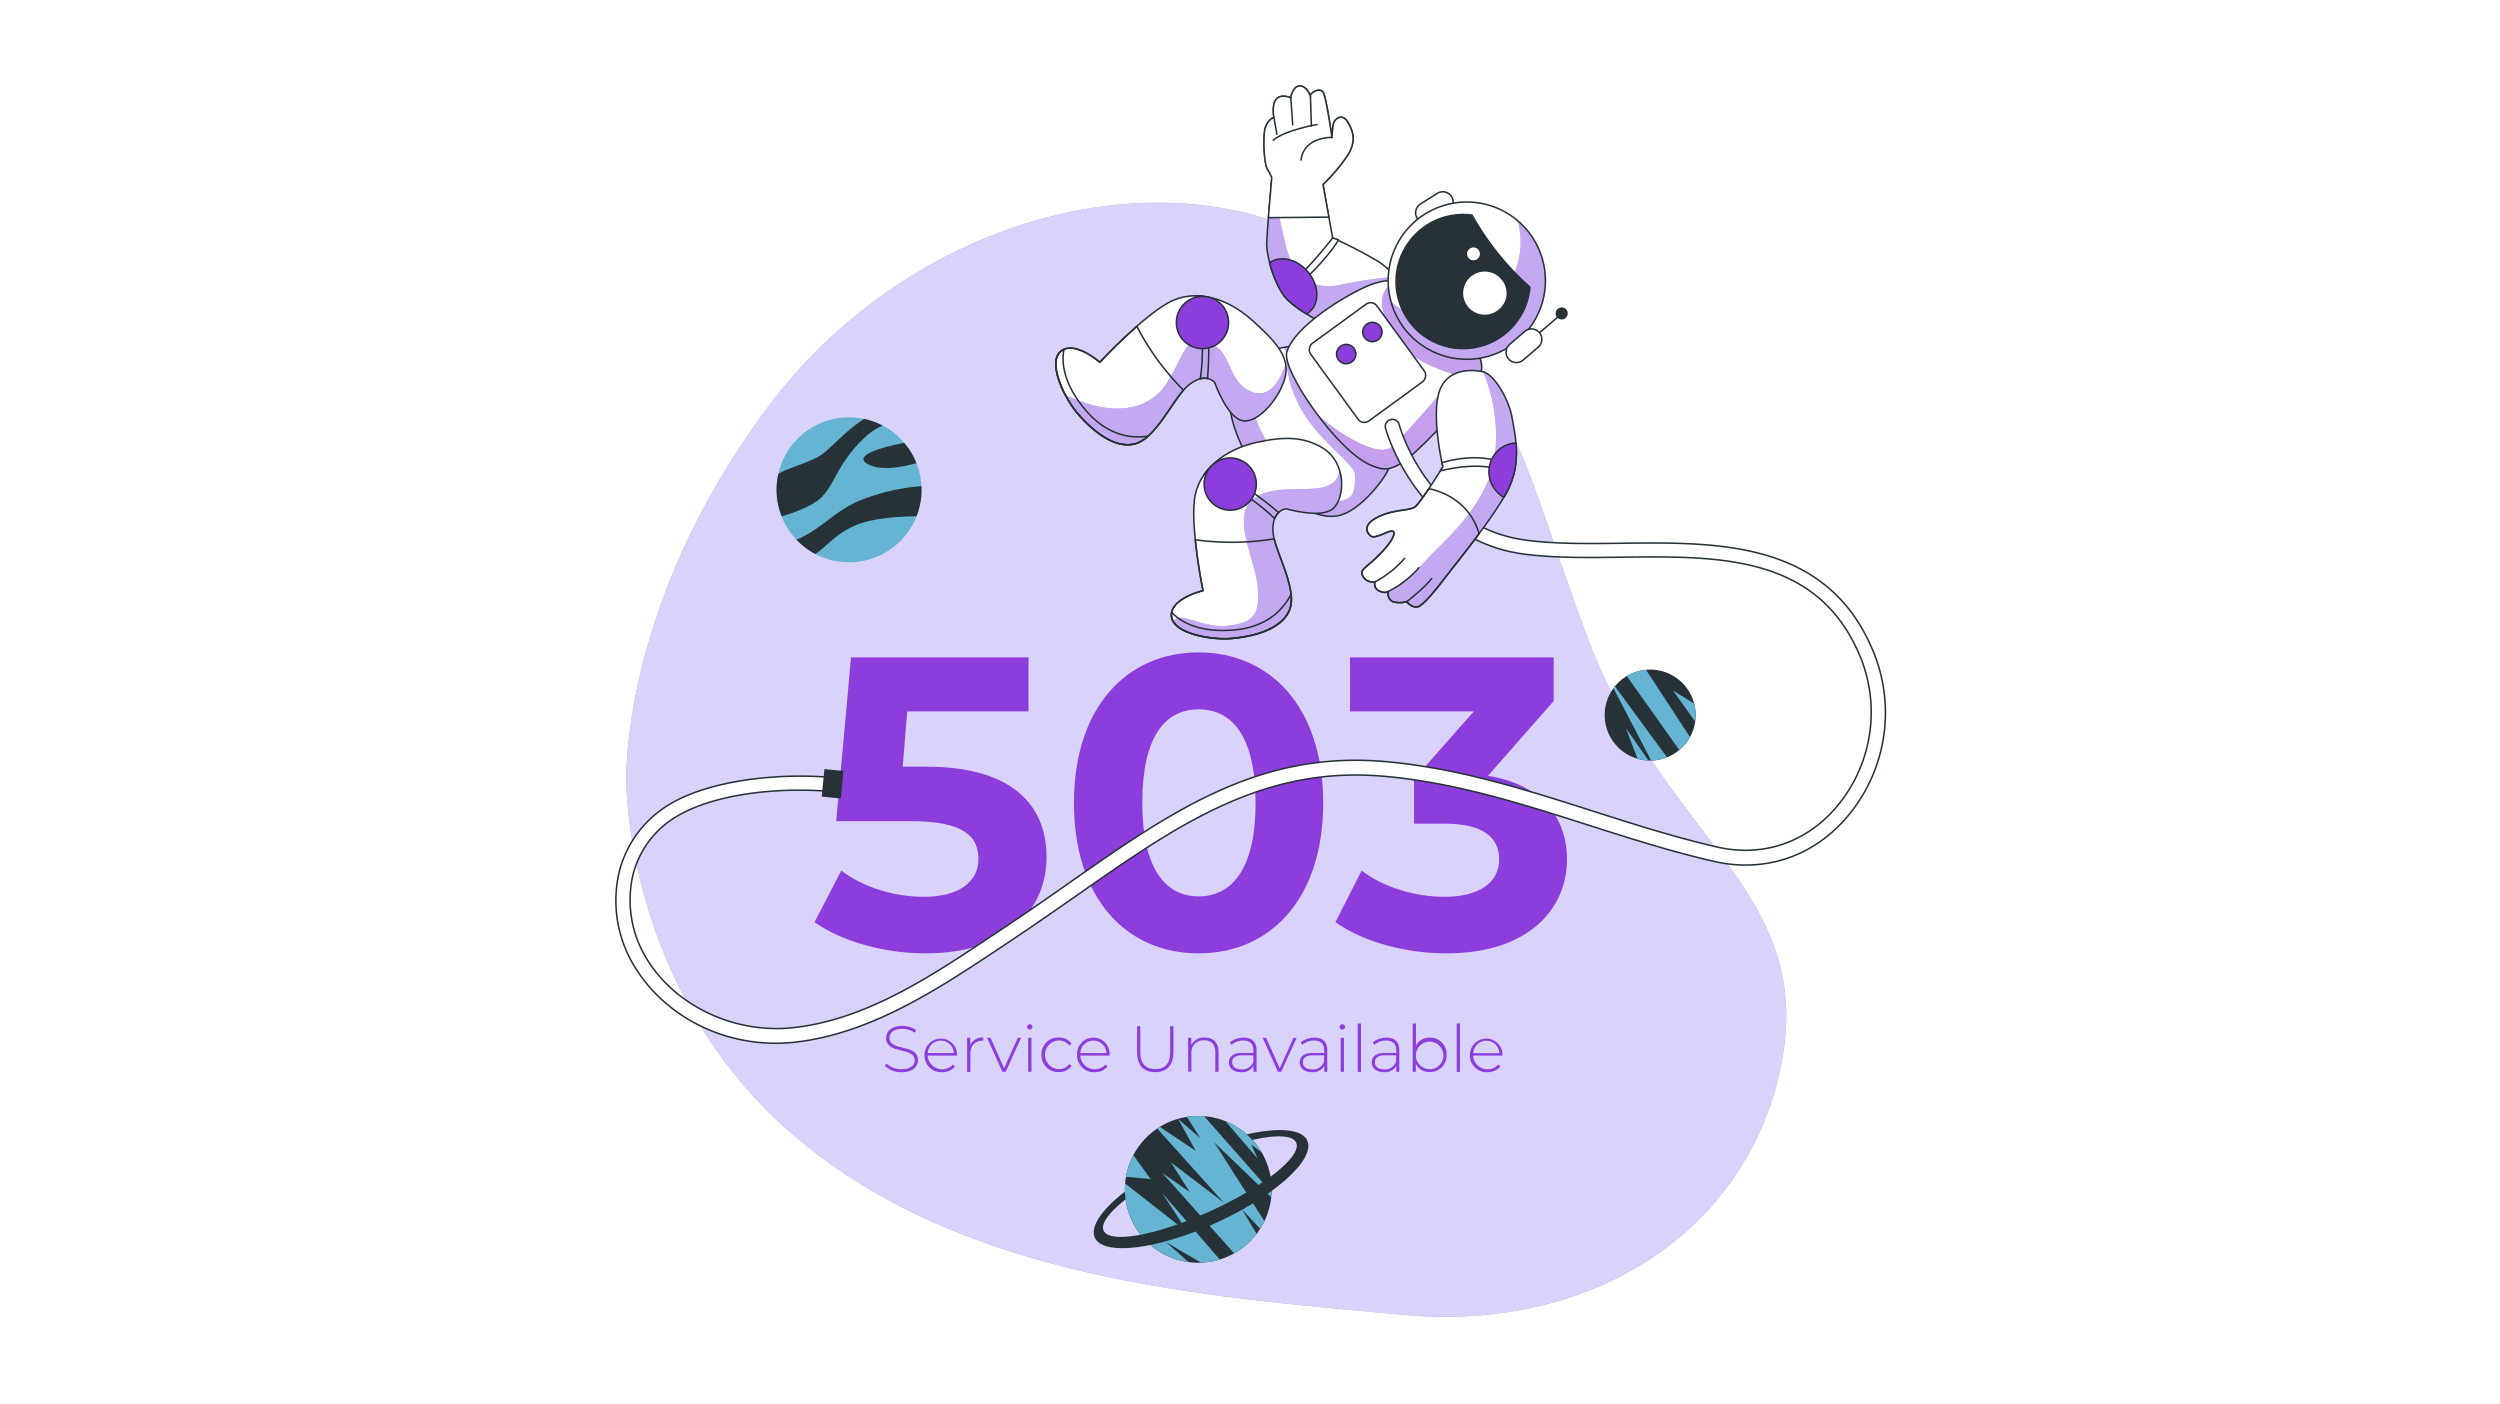 <svg xmlns="http://www.w3.org/2000/svg" xmlns:xlink="http://www.w3.org/1999/xlink" width="1920" height="1078" viewBox="0 0 1920 1078">
  <defs>
    <style>
      .cls-1 {
        fill: #64b4d2;
      }

      .cls-12, .cls-2, .cls-5, .cls-9 {
        fill: #fff;
      }

      .cls-13, .cls-17, .cls-2, .cls-22 {
        stroke: #263238;
        stroke-linecap: round;
        stroke-linejoin: round;
        stroke-width: 1.191px;
      }

      .cls-3 {
        clip-path: url(#clip-_503);
      }

      .cls-4 {
        fill: #8167f2;
      }

      .cls-5 {
        opacity: 0.7;
      }

      .cls-22, .cls-6 {
        fill: #263238;
      }

      .cls-7 {
        clip-path: url(#clip-path);
      }

      .cls-17, .cls-8 {
        fill: #8d3ddc;
      }

      .cls-10 {
        clip-path: url(#clip-path-2);
      }

      .cls-11 {
        fill: #8a51e4;
      }

      .cls-12, .cls-16 {
        opacity: 0.5;
      }

      .cls-13 {
        fill: none;
      }

      .cls-14 {
        clip-path: url(#clip-path-3);
      }

      .cls-15 {
        clip-path: url(#clip-path-4);
      }

      .cls-18 {
        clip-path: url(#clip-path-5);
      }

      .cls-19 {
        clip-path: url(#clip-path-6);
      }

      .cls-20 {
        clip-path: url(#clip-path-7);
      }

      .cls-21 {
        clip-path: url(#clip-path-8);
      }
    </style>
    <clipPath id="clip-path">
      <path id="Path_2417" data-name="Path 2417" class="cls-1" d="M306.53,492.742a56.354,56.354,0,1,1,29.438-31.578,56.377,56.377,0,0,1-29.438,31.578Z" transform="translate(-226.751 -385.053)"/>
    </clipPath>
    <clipPath id="clip-path-2">
      <path id="Path_2445" data-name="Path 2445" class="cls-2" d="M384.2,195.642a90.672,90.672,0,0,0-22.446-22.378A331.251,331.251,0,0,0,326.3,154.9l-7.361-41.018A140.211,140.211,0,0,0,337.8,91.547c6.654-10.733,4.558-17.934.3-25.363s-10.163-2.621-11.052.775a75.943,75.943,0,0,0-1.185,10.824S321.9,50.438,319.6,44.216s-11.075-.228-10.3,1.846c0,0-2.643-7.771-8.09-7.862s-7,9.115-7,9.115-7-3.236-10.915.82-2.051,14.22-2.051,14.22S275,64.634,274.043,73.5s-.182,24.383,2.279,28.644a45.756,45.756,0,0,1,3.3,6.335c-3.1,37.008-2.985,34.569-3.9,49.336-.638,10.391,6.175,34.547,15.952,44.6s44.756,27.8,44.756,27.8S372.966,220.8,384.2,195.642Z" transform="translate(-273.646 -38.2)"/>
    </clipPath>
    <clipPath id="clip-path-3">
      <path id="Path_2456" data-name="Path 2456" class="cls-2" d="M307.839,126.574s-10.186,1.071-13.4,3.828-27.665,23.677-31.63,36.073,11.1,49.5,27.551,63.806,37.008,29.465,54.463,26.343,37.509-30.012,39.583-37.327-66.222-91.152-66.222-91.152S313.331,123.27,307.839,126.574Z" transform="translate(-262.169 -125.426)"/>
    </clipPath>
    <clipPath id="clip-path-4">
      <path id="Path_2463" data-name="Path 2463" class="cls-2" d="M370.544,104.665s-10.8-3.646-26.89,3.19S287.322,138.323,281.42,158.9c-3.9,13.513,38.74,76.613,65.379,87,7.155,2.78,13.673,5.811,28.325-6.13s45.371-45.1,53.415-59.7-4.558-25.5-8.773-31.9S381.847,99.834,370.544,104.665Z" transform="translate(-281.171 -103.694)"/>
    </clipPath>
    <clipPath id="clip-path-5">
      <circle id="Ellipse_162" data-name="Ellipse 162" class="cls-2" cx="60.388" cy="60.388" r="60.388" transform="translate(0 33.695) rotate(-16.2)"/>
    </clipPath>
    <clipPath id="clip-path-6">
      <path id="Path_2475" data-name="Path 2475" class="cls-2" d="M400.307,135.122s-23.449-6.335-32.678,11.28,1.185,61.527,1.185,61.527-17.137,27.847-21.489,30.878-16.612,1.709-28.69,7.862-8.09,12.465-4.877,14.584,13.058-4.216,15.952-3.988,2.575,5.446-8.819,17.273-16.612,12.123-13.354,17.592a8.409,8.409,0,0,0,9.115,4.079,5.857,5.857,0,0,0,3.19,7c4.694,2.279,6.7.524,6.7.524s-.456,5.948,3.9,7.771a18.526,18.526,0,0,0,10.46,0s4.125,4.831,8.295,4.033,13.673-12.419,21.193-22.309,36.461-45.052,47.855-66.609,5.993-43.3,3.669-56.583S409.057,138.039,400.307,135.122Z" transform="translate(-306.58 -134.013)"/>
    </clipPath>
    <clipPath id="clip-path-7">
      <path id="Path_2486" data-name="Path 2486" class="cls-2" d="M325.559,175.485s9.48,27.346,21.671,29.374,29.146-18.663,32.587-34.182-8.659-28.006-26.161-43.593-42.591-24.657-63.806-12.83-52.572,45.576-52.572,45.576-19.62-17.25-30.035-8.34,3.168,36.165,12.761,47.4S247.1,226.6,263.9,222.679s30.1-35.435,41.018-44.71S323.144,172.682,325.559,175.485Z" transform="translate(-203.494 -108.848)"/>
    </clipPath>
    <clipPath id="clip-path-8">
      <path id="Path_2495" data-name="Path 2495" class="cls-2" d="M330.616,210.92s27.733,8.158,36.461-.547S377.1,175.211,358.235,164c-13.673-8.067-27.824-9.115-50.68-4.011s-44.8,20.35-47.467,44.414,6.609,69.321,6.609,69.321-25.409,5.948-24.224,19.62,31.288,18.435,45.986,17.137,38.147-5.993,44.687-21.922-11.394-45.075-12.625-59.249S326.948,211.239,330.616,210.92Z" transform="translate(-242.432 -156.872)"/>
    </clipPath>
    <clipPath id="clip-_503">
      <rect width="1920" height="1078"/>
    </clipPath>
  </defs>
  <g id="_503" data-name="503" class="cls-3">
    <rect class="cls-9" width="1920" height="1078"/>
    <g id="_503_Error_Service_Unavailable-bro" data-name="503 Error Service Unavailable-bro" transform="translate(417.643 27.8)">
      <g id="background-simple--inject-2" transform="translate(63.349 127.88)">
        <path id="Path_2405" data-name="Path 2405" class="cls-4" d="M58.9,521.95S57.805,683.4,188.061,794.322,504.328,917.6,654.743,931.6s269.588-68.572,292.072-197.46S855.6,564.434,798.749,415.706s-49.325-196.981-178.1-290.8S282.652,81.444,168.2,233.8,58.9,521.95,58.9,521.95Z" transform="translate(-58.865 -77.554)"/>
        <path id="Path_2406" data-name="Path 2406" class="cls-5" d="M58.9,521.95S57.805,683.4,188.061,794.322,504.328,917.6,654.743,931.6s269.588-68.572,292.072-197.46S855.6,564.434,798.749,415.706s-49.325-196.981-178.1-290.8S282.652,81.444,168.2,233.8,58.9,521.95,58.9,521.95Z" transform="translate(-58.865 -77.554)"/>
      </g>
      <g id="planet-3--inject-2" transform="translate(814.713 486.382)">
        <path id="Path_2407" data-name="Path 2407" class="cls-6" d="M407.314,300.8a34.934,34.934,0,1,1,26.665,2.188,34.957,34.957,0,0,1-26.665-2.187Z" transform="translate(-388.311 -234.739)"/>
        <path id="Path_2408" data-name="Path 2408" class="cls-1" d="M411.38,241.85l16.954,23.791a34.57,34.57,0,0,0-.775-13.855Z" transform="translate(-358.81 -225.646)"/>
        <path id="Path_2409" data-name="Path 2409" class="cls-1" d="M395.78,239.651l40.289,56.833A34.57,34.57,0,0,0,444.3,286.5L410.5,234.82a34.911,34.911,0,0,0-14.721,4.831Z" transform="translate(-378.76 -234.636)"/>
        <path id="Path_2410" data-name="Path 2410" class="cls-1" d="M412.911,279.467,395.41,254.4l9.115,23.745a35.505,35.505,0,0,0,8.386,1.322Z" transform="translate(-379.233 -209.597)"/>
        <path id="Path_2411" data-name="Path 2411" class="cls-1" d="M432.412,294.922,392.4,240.39c-.387.479-.752,1-1.117,1.5l28.986,55.534A35.254,35.254,0,0,0,432.412,294.922Z" transform="translate(-384.514 -227.513)"/>
      </g>
      <g id="planet-2--inject-2" transform="translate(422.354 829.212)">
        <path id="Path_2412" data-name="Path 2412" class="cls-6" d="M306.53,492.742a56.354,56.354,0,1,1,29.438-31.578,56.377,56.377,0,0,1-29.438,31.578Z" transform="translate(-202.896 -385.053)"/>
        <g id="Group_8014" data-name="Group 8014" class="cls-7" transform="translate(23.855)">
          <path id="Path_2413" data-name="Path 2413" class="cls-1" d="M319.983,465.824l-38.466-60.388L325.2,447.412c.114-1.162.205-2.279.251-3.509L273.7,385.246a55.151,55.151,0,0,0-13.263.5l10.391,16.521-17.182-15.04h0l13.673,24.748-27.642-18.549c-.684.433-1.367.866-2.028,1.322l51.3,56.97-40.7-30.969,14.47,22.788-21.079-14.584,55.192,61.664a56.013,56.013,0,0,0,17.25-14.972l-11.234-18.755,13.946,14.858a54.128,54.128,0,0,0,3.19-5.925Z" transform="translate(-212.812 -385.049)"/>
          <path id="Path_2414" data-name="Path 2414" class="cls-1" d="M299.736,466.264,255.641,415.4l19.6,30.262-48.31-37.874a56.355,56.355,0,0,0,48.812,60.5l-17.41-15.473,27.027,15.952a57.518,57.518,0,0,0,14.379-2.507Z" transform="translate(-226.77 -355.978)"/>
          <path id="Path_2415" data-name="Path 2415" class="cls-1" d="M260.69,386.87l24.725,28.713L280.4,404.622l8,6.153a56.127,56.127,0,0,0-27.71-23.9Z" transform="translate(-183.349 -382.73)"/>
          <path id="Path_2416" data-name="Path 2416" class="cls-1" d="M246.151,416.718,232.8,398.26a57.449,57.449,0,0,0-5.7,16.658Z" transform="translate(-226.304 -368.165)"/>
        </g>
        <path id="Path_2418" data-name="Path 2418" class="cls-6" d="M380.237,397.866c-4.1-8.978-22.287-10.232-46.442-4.74a51.71,51.71,0,0,1,4.352,4.307c18.048-4.147,30.923-3.783,33.589,2.005,4.694,10.277-24.588,33.749-65.424,52.412s-77.707,25.5-82.424,15.222c-2.415-5.287,4.216-14.083,16.772-23.927a53.973,53.973,0,0,1-.524-6.039c-17.524,13.673-26.844,26.981-22.993,35.367,6.495,14.22,48.288,9.115,93.431-11.554S386.731,412.086,380.237,397.866Z" transform="translate(-216.282 -378.937)"/>
      </g>
      <g id="planet-1--inject-2" transform="translate(178.76 292.698)">
        <circle id="Ellipse_160" data-name="Ellipse 160" class="cls-1" cx="55.671" cy="55.671" r="55.671" transform="translate(0)"/>
        <path id="Path_2419" data-name="Path 2419" class="cls-6" d="M178.307,163.6a43.024,43.024,0,0,1,12.738-8.09,54.53,54.53,0,0,0-14.356-5.173,129.064,129.064,0,0,0-14.675,11.394c-19.917,18.094-14.493,16.293-43.434,27.14a45.285,45.285,0,0,0-7.68,3.692,54.828,54.828,0,0,0-1.39,12.146,55.556,55.556,0,0,0,3.942,20.509c10.346-3.145,24.11-8.249,30.468-14.607C154.767,199.813,156.59,183.519,178.307,163.6Z" transform="translate(-109.51 -149.109)"/>
        <path id="Path_2420" data-name="Path 2420" class="cls-6" d="M116.19,214.018a56.081,56.081,0,0,0,14.562,11.1c10.369-7.247,15.2-14.949,29.966-21.649,12.966-5.9,34.364-7.2,47.718-7.361a55.421,55.421,0,0,0,3.851-20.259A19.876,19.876,0,0,0,212.15,173a160.336,160.336,0,0,0-46.009,10.551C145.085,191.914,134.876,206.84,116.19,214.018Z" transform="translate(-100.968 -120.132)"/>
        <path id="Path_2421" data-name="Path 2421" class="cls-6" d="M142.67,174.987c9.844,4.922,25.067,2.279,36.8-1a55.876,55.876,0,0,0-9.366-15.564C154.428,161.36,129.043,168.173,142.67,174.987Z" transform="translate(-72.073 -138.777)"/>
      </g>
      <g id="Text--inject-2" transform="translate(207.94 473.234)">
        <path id="Path_2422" data-name="Path 2422" class="cls-8" d="M145.93,385.564l1.162-1.914a16.635,16.635,0,0,0,11.553,4.421c7.019,0,10.118-3.054,10.118-6.836,0-10.505-21.876-4.216-21.876-17.114,0-4.968,3.806-9.32,12.419-9.32a18.686,18.686,0,0,1,10.551,3.168l-.957,2.051a17.25,17.25,0,0,0-9.594-2.962c-6.836,0-9.867,3.145-9.867,7.019,0,10.505,21.876,4.284,21.876,17,0,4.968-3.965,9.275-12.625,9.275a17.979,17.979,0,0,1-12.761-4.785Z" transform="translate(-91.877 -67.945)"/>
        <path id="Path_2423" data-name="Path 2423" class="cls-8" d="M184.182,372.138H161.713a11.166,11.166,0,0,0,19.415,6.836l1.458,1.664a12.488,12.488,0,0,1-9.867,4.239,12.807,12.807,0,0,1-13.445-13.263,12.533,12.533,0,0,1,25.067,0C184.251,371.636,184.182,371.887,184.182,372.138Zm-22.423-1.96h20.031a10.027,10.027,0,0,0-20.031,0Z" transform="translate(-74.823 -62.472)"/>
        <path id="Path_2424" data-name="Path 2424" class="cls-8" d="M186,358.741V361.2h-.615c-5.811,0-9.252,3.851-9.252,10.3v13.673H173.63V358.946h2.393v5.72A9.958,9.958,0,0,1,186,358.741Z" transform="translate(-56.454 -62.953)"/>
        <path id="Path_2425" data-name="Path 2425" class="cls-8" d="M206.488,358.81l-11.827,26.138h-2.552L180.35,358.81h2.666l10.391,23.38,10.528-23.38Z" transform="translate(-47.861 -62.817)"/>
        <path id="Path_2426" data-name="Path 2426" class="cls-8" d="M193.86,356.291a2.051,2.051,0,0,1,2.051-2.051,2.028,2.028,0,1,1-2.051,2.051Zm.8,8.363h2.507v26.138h-2.507Z" transform="translate(-30.584 -68.661)"/>
        <path id="Path_2427" data-name="Path 2427" class="cls-8" d="M198.7,371.99a12.738,12.738,0,0,1,13.217-13.263,11.531,11.531,0,0,1,9.913,4.808L219.98,364.9a9.548,9.548,0,0,0-8.067-3.92,11.029,11.029,0,0,0,0,22.036,9.548,9.548,0,0,0,8.067-3.919l1.846,1.367a11.622,11.622,0,0,1-9.913,4.786A12.761,12.761,0,0,1,198.7,371.99Z" transform="translate(-24.414 -62.939)"/>
        <path id="Path_2428" data-name="Path 2428" class="cls-8" d="M235.623,372.547H213.154a11.166,11.166,0,0,0,19.415,6.836l1.458,1.664a12.488,12.488,0,0,1-9.867,4.239,12.829,12.829,0,0,1-13.468-13.263,12.511,12.511,0,0,1,12.533-13.263,12.374,12.374,0,0,1,12.442,13.172C235.668,372.046,235.623,372.3,235.623,372.547Zm-22.423-1.96H233.23a10.027,10.027,0,0,0-20.031,0Z" transform="translate(-9.088 -62.881)"/>
        <path id="Path_2429" data-name="Path 2429" class="cls-8" d="M230.91,375.067V354.9h2.484v20.076c0,8.751,4.216,12.852,11.508,12.852s11.394-4.1,11.394-12.852V354.9h2.552v20.167c0,10.027-5.355,15.131-14.06,15.131S230.91,385.094,230.91,375.067Z" transform="translate(16.795 -67.817)"/>
        <path id="Path_2430" data-name="Path 2430" class="cls-8" d="M271.491,369.81v15.268h-2.507V369.992c0-5.9-3.145-9.115-8.454-9.115a9.32,9.32,0,0,0-9.913,10.164v13.923H248.11V358.94h2.416v5.651a10.756,10.756,0,0,1,10.346-5.857C267.229,358.735,271.491,362.5,271.491,369.81Z" transform="translate(38.791 -62.947)"/>
        <path id="Path_2431" data-name="Path 2431" class="cls-8" d="M283.076,368.423V384.99h-2.393v-4.558a10.027,10.027,0,0,1-9.411,4.854c-5.857,0-9.411-2.985-9.411-7.452,0-3.942,2.507-7.315,9.753-7.315h8.978v-2.1c0-4.854-2.666-7.452-7.771-7.452a13.491,13.491,0,0,0-9,3.3l-1.253-1.8a15.952,15.952,0,0,1,10.46-3.715C279.475,358.67,283.076,361.974,283.076,368.423Zm-2.484,8.842v-4.9h-8.91c-5.424,0-7.315,2.279-7.315,5.264,0,3.4,2.643,5.492,7.247,5.492a8.956,8.956,0,0,0,8.978-5.834Z" transform="translate(56.374 -62.882)"/>
        <path id="Path_2432" data-name="Path 2432" class="cls-8" d="M299.335,358.81l-11.8,26.138h-2.552L273.22,358.81h2.643l10.528,23.38L296.9,358.81Z" transform="translate(70.901 -62.817)"/>
        <path id="Path_2433" data-name="Path 2433" class="cls-8" d="M306.842,368.423V384.99h-2.279v-4.558a10,10,0,0,1-9.411,4.854c-5.857,0-9.411-2.985-9.411-7.452,0-3.942,2.507-7.315,9.753-7.315h8.978v-2.1c0-4.854-2.666-7.452-7.771-7.452a13.49,13.49,0,0,0-9,3.3l-1.253-1.8a15.951,15.951,0,0,1,10.46-3.715C303.241,358.67,306.842,361.974,306.842,368.423Zm-2.484,8.842v-4.9h-8.91c-5.4,0-7.315,2.279-7.315,5.264,0,3.4,2.643,5.492,7.247,5.492a8.956,8.956,0,0,0,8.978-5.834Z" transform="translate(86.912 -62.882)"/>
        <path id="Path_2434" data-name="Path 2434" class="cls-8" d="M299.18,356.291a2.051,2.051,0,0,1,2.051-2.051,2.028,2.028,0,1,1,0,4.056,2.005,2.005,0,0,1-2.051-2.005Zm.8,8.363h2.507v26.138h-2.507Z" transform="translate(104.099 -68.661)"/>
        <path id="Path_2435" data-name="Path 2435" class="cls-8" d="M305.26,354h2.507v37.144H305.26Z" transform="translate(111.874 -68.968)"/>
        <path id="Path_2436" data-name="Path 2436" class="cls-8" d="M331.112,368.423V384.99h-2.279v-4.558a10,10,0,0,1-9.411,4.854c-5.857,0-9.411-2.985-9.411-7.452,0-3.942,2.507-7.315,9.776-7.315h8.956v-2.1c0-4.854-2.666-7.452-7.771-7.452a13.491,13.491,0,0,0-9,3.3l-1.253-1.8a15.952,15.952,0,0,1,10.46-3.715C327.511,358.67,331.112,361.974,331.112,368.423Zm-2.484,8.842v-4.9h-8.91c-5.4,0-7.315,2.279-7.315,5.264,0,3.4,2.643,5.492,7.269,5.492a8.956,8.956,0,0,0,8.956-5.834Z" transform="translate(117.948 -62.882)"/>
        <path id="Path_2437" data-name="Path 2437" class="cls-8" d="M349.824,378.019A12.67,12.67,0,0,1,336.9,391.281a11.668,11.668,0,0,1-10.71-6.358V391.1H323.8V354h2.507v16.977a11.667,11.667,0,0,1,10.6-6.176,12.647,12.647,0,0,1,12.921,13.217Zm-2.507,0a10.551,10.551,0,1,0-10.551,11.029,10.414,10.414,0,0,0,10.551-11.029Z" transform="translate(135.583 -68.968)"/>
        <path id="Path_2438" data-name="Path 2438" class="cls-8" d="M338.63,354h2.484v37.144H338.63Z" transform="translate(154.547 -68.968)"/>
        <path id="Path_2439" data-name="Path 2439" class="cls-8" d="M367.982,372.137H345.513a11.166,11.166,0,0,0,19.415,6.836l1.459,1.664a12.488,12.488,0,0,1-9.867,4.239,12.807,12.807,0,0,1-13.445-13.263,12.533,12.533,0,0,1,25.067,0A1.385,1.385,0,0,0,367.982,372.137Zm-22.332-1.846H365.7a10.027,10.027,0,0,0-20.031,0Z" transform="translate(160.22 -62.472)"/>
        <path id="Path_2440" data-name="Path 2440" class="cls-8" d="M300.366,386c0,39.583-29.055,74.061-92.907,74.061-30.969,0-63.533-8.614-85.25-23.95l20.509-39.583c16.909,12.761,40.221,20.1,63.533,20.1,25.842,0,41.816-10.847,41.816-29.032,0-17.569-11.394-29.055-52.048-29.055h-57.2l11.394-125.79H286.534v41.5H193.4L189.89,316.7h18.23C274.183,316.7,300.366,346.392,300.366,386Zm21.056-41.52c0-73.742,40.859-115.558,95.71-115.558s95.709,41.816,95.709,115.558S472.3,460.058,417.132,460.058,321.422,418.242,321.422,344.478Zm139.508,0c0-50.749-17.866-71.828-43.73-71.828s-43.3,21.079-43.3,71.828,17.866,71.828,43.3,71.828S460.93,395.249,460.93,344.478Zm239.137,43.434c0,37.669-29.055,72.147-92.588,72.147-31.288,0-63.533-8.614-85.25-23.95l20.122-39.583c16.931,12.761,40.54,20.1,63.806,20.1,25.864,0,41.816-10.528,41.816-28.713,0-16.931-12.442-27.459-41.816-27.459H582.573V326.27l45.986-52.048h-95.14V232.748H689.858V266.27l-50.453,57.448C679.627,330.121,700.067,355.006,700.067,387.912Z" transform="translate(-122.21 -228.92)"/>
      </g>
      <g id="Character--inject-2" transform="translate(55.357 38.2)">
        <path id="Path_2441" data-name="Path 2441" class="cls-2" d="M325.92,94.2h0A7.93,7.93,0,0,1,328.4,83.282L341.325,75.1a7.93,7.93,0,0,1,10.961,2.484h0A7.93,7.93,0,0,1,349.8,88.546l-12.9,8.135A7.953,7.953,0,0,1,325.92,94.2Z" transform="translate(289.492 7.415)"/>
        <path id="Path_2442" data-name="Path 2442" class="cls-9" d="M384.2,195.642a90.672,90.672,0,0,0-22.446-22.378A331.251,331.251,0,0,0,326.3,154.9l-7.361-41.018A140.211,140.211,0,0,0,337.8,91.547c6.654-10.733,4.558-17.934.3-25.363s-10.163-2.621-11.052.775a75.943,75.943,0,0,0-1.185,10.824S321.9,50.438,319.6,44.216s-11.075-.228-10.3,1.846c0,0-2.643-7.771-8.09-7.862s-7,9.115-7,9.115-7-3.236-10.915.82-2.051,14.22-2.051,14.22S275,64.634,274.043,73.5s-.182,24.383,2.279,28.644a45.756,45.756,0,0,1,3.3,6.335c-3.1,37.008-2.985,34.569-3.9,49.336-.638,10.391,6.175,34.547,15.952,44.6s44.756,27.8,44.756,27.8S372.966,220.8,384.2,195.642Z" transform="translate(224.147 -38.2)"/>
        <g id="Group_8015" data-name="Group 8015" class="cls-10" transform="translate(497.792)">
          <path id="Path_2443" data-name="Path 2443" class="cls-11" d="M335.35,190.742s36.461-9.457,47.627-34.615c0,0-.729-1.071-2.028-2.78l-9.48-7.907a317.448,317.448,0,0,0-40.038,5.948c-20.008,4.558-35.572-5.2-41.5-27.346S278.54,69.1,278.54,69.1h0c-3.1,37.008-2.985,34.569-3.9,49.336-.638,10.391,6.175,34.547,15.952,44.6S335.35,190.742,335.35,190.742Z" transform="translate(-272.423 1.315)"/>
          <path id="Path_2444" data-name="Path 2444" class="cls-12" d="M335.35,190.742s36.461-9.457,47.627-34.615c0,0-.729-1.071-2.028-2.78l-9.48-7.907a317.448,317.448,0,0,0-40.038,5.948c-20.008,4.558-35.572-5.2-41.5-27.346S278.54,69.1,278.54,69.1h0c-3.1,37.008-2.985,34.569-3.9,49.336-.638,10.391,6.175,34.547,15.952,44.6S335.35,190.742,335.35,190.742Z" transform="translate(-272.423 1.315)"/>
        </g>
        <path id="Path_2446" data-name="Path 2446" class="cls-13" d="M384.2,195.642a90.672,90.672,0,0,0-22.446-22.378A331.251,331.251,0,0,0,326.3,154.9l-7.361-41.018A140.211,140.211,0,0,0,337.8,91.547c6.654-10.733,4.558-17.934.3-25.363s-10.163-2.621-11.052.775a75.943,75.943,0,0,0-1.185,10.824S321.9,50.438,319.6,44.216s-11.075-.228-10.3,1.846c0,0-2.643-7.771-8.09-7.862s-7,9.115-7,9.115-7-3.236-10.915.82-2.051,14.22-2.051,14.22S275,64.634,274.043,73.5s-.182,24.383,2.279,28.644a45.756,45.756,0,0,1,3.3,6.335c-3.1,37.008-2.985,34.569-3.9,49.336-.638,10.391,6.175,34.547,15.952,44.6s44.756,27.8,44.756,27.8S372.966,220.8,384.2,195.642Z" transform="translate(224.147 -38.2)"/>
        <path id="Path_2447" data-name="Path 2447" class="cls-2" d="M323.473,138.956l-4.558-25.067a140.22,140.22,0,0,0,18.868-22.332c6.654-10.733,4.558-17.934.3-25.363s-10.163-2.621-11.052.775a75.951,75.951,0,0,0-1.185,10.824s-3.965-27.346-6.267-33.567S308.5,44,309.276,46.072c0,0-2.643-7.771-8.09-7.862s-7,9.115-7,9.115-7-3.236-10.915.82-2.051,14.22-2.051,14.22-6.244,2.279-7.2,11.143-.182,24.383,2.279,28.644a45.756,45.756,0,0,1,3.3,6.335c-1.367,16.362-2.119,25.067-2.6,30.855Z" transform="translate(224.105 -38.187)"/>
        <path id="Path_2448" data-name="Path 2448" class="cls-2" d="M279.54,130.725a41.78,41.78,0,0,0,2.757,3.965c9.616-8.044,31.265-27.346,41.018-43.912-2.735-.866-4.558-1.367-4.558-1.367S298.614,115.821,279.54,130.725Z" transform="translate(231.668 27.39)"/>
        <path id="Path_2449" data-name="Path 2449" class="cls-13" d="M309.923,55.553s-21.535-.8-23.813,17.364" transform="translate(240.072 -16.015)"/>
        <line id="Line_227" data-name="Line 227" class="cls-13" x2="0.729" y2="22.902" transform="translate(533.426 7.817)"/>
        <line id="Line_228" data-name="Line 228" class="cls-13" x2="1.481" y2="20.714" transform="translate(518.331 9.161)"/>
        <line id="Line_229" data-name="Line 229" class="cls-13" x2="2.324" y2="12.921" transform="translate(505.356 24.201)"/>
        <path id="Path_2450" data-name="Path 2450" class="cls-13" d="M310.411,51.21S286.1,55.289,276.73,63.242" transform="translate(228.067 -21.562)"/>
        <path id="Path_2451" data-name="Path 2451" class="cls-8" d="M306.238,137.035c7.93-6.836,7.315-20.509-1.413-30.741-8.409-9.844-21.284-12.738-29.305-6.836,2.712,10.482,7.68,22.241,13.832,28.508a89.146,89.146,0,0,0,14.607,10.8,13.669,13.669,0,0,0,2.279-1.732Z" transform="translate(226.518 36.361)"/>
        <path id="Path_2452" data-name="Path 2452" class="cls-13" d="M306.238,137.035c7.93-6.836,7.315-20.509-1.413-30.741-8.409-9.844-21.284-12.738-29.305-6.836,2.712,10.482,7.68,22.241,13.832,28.508a89.146,89.146,0,0,0,14.607,10.8,13.669,13.669,0,0,0,2.279-1.732Z" transform="translate(226.518 36.361)"/>
        <path id="Path_2453" data-name="Path 2453" class="cls-9" d="M307.839,126.574s-10.186,1.071-13.4,3.828-27.665,23.677-31.63,36.073,11.1,49.5,27.551,63.806,37.008,29.465,54.463,26.343,37.509-30.012,39.583-37.327-66.222-91.152-66.222-91.152S313.331,123.27,307.839,126.574Z" transform="translate(209.456 73.544)"/>
        <g id="Group_8016" data-name="Group 8016" class="cls-14" transform="translate(471.625 198.97)">
          <path id="Path_2454" data-name="Path 2454" class="cls-11" d="M307.928,126.574s-2.005.205-4.558.684l2.279,3.851s-2.1,21.6,12.716,46.077,40.768,40.016,40.016,48.9,2.279,20.76-20.008,19.279-45.941-39.286-54.1-57.813c-4.239-9.639-7.885-24.269-12.055-35.595a47.65,47.65,0,0,0-9.48,14.516c-3.965,12.4,11.1,49.5,27.551,63.806s37.008,29.465,54.463,26.343,37.509-30.012,39.583-37.327-66.222-91.152-66.222-91.152S313.42,123.27,307.928,126.574Z" transform="translate(-262.258 -125.426)"/>
          <path id="Path_2455" data-name="Path 2455" class="cls-12" d="M307.928,126.574s-2.005.205-4.558.684l2.279,3.851s-2.1,21.6,12.716,46.077,40.768,40.016,40.016,48.9,2.279,20.76-20.008,19.279-45.941-39.286-54.1-57.813c-4.239-9.639-7.885-24.269-12.055-35.595a47.65,47.65,0,0,0-9.48,14.516c-3.965,12.4,11.1,49.5,27.551,63.806s37.008,29.465,54.463,26.343,37.509-30.012,39.583-37.327-66.222-91.152-66.222-91.152S313.42,123.27,307.928,126.574Z" transform="translate(-262.258 -125.426)"/>
        </g>
        <path id="Path_2457" data-name="Path 2457" class="cls-13" d="M307.839,126.574s-10.186,1.071-13.4,3.828-27.665,23.677-31.63,36.073,11.1,49.5,27.551,63.806,37.008,29.465,54.463,26.343,37.509-30.012,39.583-37.327-66.222-91.152-66.222-91.152S313.331,123.27,307.839,126.574Z" transform="translate(209.456 73.544)"/>
        <path id="Path_2458" data-name="Path 2458" class="cls-9" d="M370.544,104.665s-10.8-3.646-26.89,3.19S287.322,138.323,281.42,158.9c-3.9,13.513,38.74,76.613,65.379,87,7.155,2.78,13.673,5.811,28.325-6.13s45.371-45.1,53.415-59.7-4.558-25.5-8.773-31.9S381.847,99.834,370.544,104.665Z" transform="translate(233.8 45.707)"/>
        <g id="Group_8018" data-name="Group 8018" class="cls-15" transform="translate(514.971 149.4)">
          <path id="Path_2459" data-name="Path 2459" class="cls-8" d="M415.715,137.12l-27.779,8.842s-28.9,34.182-39.264,43-43-12.6-54.121-22.993l-3.281-3.054c13.285,18.048,29.807,35.276,42.614,40.289,7.155,2.78,13.673,5.811,28.325-6.13s45.371-45.1,53.415-59.7A.822.822,0,0,0,415.715,137.12Z" transform="translate(-268.255 -60.948)"/>
          <path id="Path_2460" data-name="Path 2460" class="cls-8" d="M373.03,176.791l14.949,1.937c6.631-13.946-5.218-24.383-9.389-30.627s-37.919-48.288-49.222-43.457a25.2,25.2,0,0,0-6.358-.934c-13.673,10.3-12.123,22.127.365,43.434S373.03,176.791,373.03,176.791Z" transform="translate(-239.995 -103.673)"/>
          <g id="Group_8017" data-name="Group 8017" class="cls-16" transform="translate(23.015 0.037)">
            <path id="Path_2461" data-name="Path 2461" class="cls-9" d="M415.715,137.12l-27.779,8.842s-28.9,34.182-39.264,43-43-12.6-54.121-22.993l-3.281-3.054c13.285,18.048,29.807,35.276,42.614,40.289,7.155,2.78,13.673,5.811,28.325-6.13s45.371-45.1,53.415-59.7A.822.822,0,0,0,415.715,137.12Z" transform="translate(-291.27 -60.985)"/>
            <path id="Path_2462" data-name="Path 2462" class="cls-9" d="M373.03,176.791l14.949,1.937c6.631-13.946-5.218-24.383-9.389-30.627s-37.919-48.288-49.222-43.457a25.2,25.2,0,0,0-6.358-.934c-13.673,10.3-12.123,22.127.365,43.434S373.03,176.791,373.03,176.791Z" transform="translate(-263.01 -103.71)"/>
          </g>
        </g>
        <path id="Path_2464" data-name="Path 2464" class="cls-13" d="M370.544,104.665s-10.8-3.646-26.89,3.19S287.322,138.323,281.42,158.9c-3.9,13.513,38.74,76.613,65.379,87,7.155,2.78,13.673,5.811,28.325-6.13s45.371-45.1,53.415-59.7-4.558-25.5-8.773-31.9S381.847,99.834,370.544,104.665Z" transform="translate(233.8 45.707)"/>
        <rect id="Rectangle_853" data-name="Rectangle 853" class="cls-2" width="73.742" height="62.94" rx="5.89" transform="matrix(0.589, 0.808, -0.808, 0.589, 580.929, 164.112)"/>
        <path id="Path_2465" data-name="Path 2465" class="cls-2" d="M1022.555,332.441c-34.09-88.873-119.371-87.893-194.6-86.959-25.926.319-50.416.638-72.968-2.279-76.092-9.617-97.846-87.779-98.051-88.873a5.437,5.437,0,0,0-10.512,2.78c.228.866,23.692,86.23,107.172,96.8,23.327,2.962,49.345,2.621,74.519,2.279,75.248-.934,152.914-1.914,184.313,79.963A112.586,112.586,0,0,1,992.023,448.91c-23.35,26.867-56.482,37.76-90.868,29.875-32.448-7.452-64.508-17.706-95.52-27.619-51.328-16.407-104.39-33.384-160.712-38.1-96.569-8.113-163.745,38.9-241.456,93.294-15.643,10.961-31.81,22.264-48.752,33.521l-9.645,6.426c-48.09,32.085-97.8,65.265-154.054,71.258-43.735,4.558-88.2-15.815-110.706-50.931a85.956,85.956,0,0,1-12.085-65.356,72.355,72.355,0,0,1,34.318-46.282c29.119-17.342,80.561-23.107,124.433-18.23l.753-10.824c-46.038-4.9-99.761,1.39-130.75,19.826a84.115,84.115,0,0,0-39.334,53.21,96.775,96.775,0,0,0,13.5,73.879c22.574,35.253,63.414,56.56,106.761,56.628a136.367,136.367,0,0,0,14.252-.752c58.9-6.267,112.052-41.725,158.911-72.921l9.623-6.426c17.079-11.394,33.292-22.788,48.98-33.658,76-53.21,141.626-99.173,234.319-91.38,55.091,4.558,107.559,21.4,158.3,37.623,31.24,9.981,63.528,20.3,96.409,27.847,38.445,8.819,75.431-3.327,101.517-33.316A123.518,123.518,0,0,0,1022.555,332.441Z" transform="translate(-55.357 105.738)"/>
        <path id="Path_2466" data-name="Path 2466" class="cls-17" d="M321.712,125.216a7.406,7.406,0,1,1-7.406-7.406A7.406,7.406,0,0,1,321.712,125.216Z" transform="translate(266.686 63.758)"/>
        <path id="Path_2467" data-name="Path 2467" class="cls-17" d="M312.892,132.623a7.406,7.406,0,1,1-7.383-7.383,7.406,7.406,0,0,1,7.383,7.383Z" transform="translate(255.394 73.273)"/>
        <circle id="Ellipse_161" data-name="Ellipse 161" class="cls-9" cx="60.388" cy="60.388" r="60.388" transform="translate(578.648 108.399) rotate(-16.2)"/>
        <g id="Group_8019" data-name="Group 8019" class="cls-18" transform="translate(578.648 74.704)">
          <path id="Path_2468" data-name="Path 2468" class="cls-11" d="M420.409,90.426a61.528,61.528,0,0,0-6.836-6.836,60.32,60.32,0,0,1-97.122,62.462A60.365,60.365,0,1,0,420.409,90.426Z" transform="translate(-299.685 -54.858)"/>
          <path id="Path_2469" data-name="Path 2469" class="cls-12" d="M420.409,90.426a61.528,61.528,0,0,0-6.836-6.836,60.32,60.32,0,0,1-97.122,62.462A60.365,60.365,0,1,0,420.409,90.426Z" transform="translate(-299.685 -54.858)"/>
        </g>
        <circle id="Ellipse_163" data-name="Ellipse 163" class="cls-13" cx="60.388" cy="60.388" r="60.388" transform="translate(578.648 108.399) rotate(-16.2)"/>
        <line id="Line_230" data-name="Line 230" class="cls-13" y1="15.04" x2="17.592" transform="translate(707.12 176.368)"/>
        <path id="Path_2470" data-name="Path 2470" class="cls-6" d="M379.532,120.95a4.647,4.647,0,1,0-6.552-.513,4.647,4.647,0,0,0,6.552.513Z" transform="translate(349.857 57.303)"/>
        <path id="Path_2471" data-name="Path 2471" class="cls-2" d="M357.067,143.047h0a7.93,7.93,0,0,1,.889-11.189l11.576-9.936a7.976,7.976,0,0,1,11.212.889h0A7.93,7.93,0,0,1,379.877,134l-11.6,9.936A7.953,7.953,0,0,1,357.067,143.047Z" transform="translate(328.486 66.602)"/>
        <path id="Path_2472" data-name="Path 2472" class="cls-9" d="M400.307,135.122s-23.449-6.335-32.678,11.28,1.185,61.527,1.185,61.527-17.137,27.847-21.489,30.878-16.612,1.709-28.69,7.862-8.09,12.465-4.877,14.584,13.058-4.216,15.952-3.988,2.575,5.446-8.819,17.273-16.612,12.123-13.354,17.592a8.409,8.409,0,0,0,9.115,4.079,5.857,5.857,0,0,0,3.19,7c4.694,2.279,6.7.524,6.7.524s-.456,5.948,3.9,7.771a18.526,18.526,0,0,0,10.46,0s4.125,4.831,8.295,4.033,13.673-12.419,21.193-22.309,36.461-45.052,47.855-66.609,5.993-43.3,3.669-56.583S409.057,138.039,400.307,135.122Z" transform="translate(266.322 84.565)"/>
        <g id="Group_8020" data-name="Group 8020" class="cls-19" transform="translate(572.902 218.578)">
          <path id="Path_2473" data-name="Path 2473" class="cls-11" d="M410.724,169.556c-2.279-13.285-12.852-32.063-21.6-34.98l-.547-.137a128.318,128.318,0,0,1,9.366,60.867c-2.962,37.782-37.623,67.589-48.174,78.55-8.454,8.8-19.1,21.124-34.433,30.24a7.406,7.406,0,0,0,3.9,6.836,18.527,18.527,0,0,0,10.46,0s4.125,4.831,8.295,4.033,13.673-12.419,21.193-22.309,36.461-45.052,47.855-66.609S413.048,182.842,410.724,169.556Z" transform="translate(-295.395 -133.468)"/>
          <path id="Path_2474" data-name="Path 2474" class="cls-12" d="M410.724,169.556c-2.279-13.285-12.852-32.063-21.6-34.98l-.547-.137a128.318,128.318,0,0,1,9.366,60.867c-2.962,37.782-37.623,67.589-48.174,78.55-8.454,8.8-19.1,21.124-34.433,30.24a7.406,7.406,0,0,0,3.9,6.836,18.527,18.527,0,0,0,10.46,0s4.125,4.831,8.295,4.033,13.673-12.419,21.193-22.309,36.461-45.052,47.855-66.609S413.048,182.842,410.724,169.556Z" transform="translate(-295.395 -133.468)"/>
        </g>
        <path id="Path_2476" data-name="Path 2476" class="cls-13" d="M400.307,135.122s-23.449-6.335-32.678,11.28,1.185,61.527,1.185,61.527-17.137,27.847-21.489,30.878-16.612,1.709-28.69,7.862-8.09,12.465-4.877,14.584,13.058-4.216,15.952-3.988,2.575,5.446-8.819,17.273-16.612,12.123-13.354,17.592a8.409,8.409,0,0,0,9.115,4.079,5.857,5.857,0,0,0,3.19,7c4.694,2.279,6.7.524,6.7.524s-.456,5.948,3.9,7.771a18.526,18.526,0,0,0,10.46,0s4.125,4.831,8.295,4.033,13.673-12.419,21.193-22.309,36.461-45.052,47.855-66.609,5.993-43.3,3.669-56.583S409.057,138.039,400.307,135.122Z" transform="translate(266.322 84.565)"/>
        <path id="Path_2477" data-name="Path 2477" class="cls-13" d="M349.17,264.75c4.17-.8,13.673-12.419,21.193-22.309,4.261-5.583,15.382-19.279,26.3-34.022-7.315-25.067-28.964-32.564-38.6-34.638-4.352,6.517-8.819,12.761-10.733,14.106-4.352,3.031-16.612,1.709-28.69,7.862s-8.09,12.465-4.877,14.584,13.058-4.216,15.952-3.988,2.575,5.446-8.819,17.273-16.612,12.192-13.354,17.661a8.409,8.409,0,0,0,9.115,4.079,5.857,5.857,0,0,0,3.19,7c4.694,2.279,6.7.524,6.7.524s-.456,5.948,3.9,7.771a18.526,18.526,0,0,0,10.46,0S345,265.547,349.17,264.75Z" transform="translate(266.308 135.47)"/>
        <path id="Path_2478" data-name="Path 2478" class="cls-13" d="M311,215.318a76.522,76.522,0,0,0,22.788-18.048" transform="translate(271.938 165.524)"/>
        <path id="Path_2479" data-name="Path 2479" class="cls-13" d="M315.33,218.784a74.836,74.836,0,0,0,23.882-18.344" transform="translate(277.482 169.584)"/>
        <path id="Path_2480" data-name="Path 2480" class="cls-13" d="M321.63,221.994s13.126-9.822,19.37-17.934" transform="translate(285.546 174.22)"/>
        <path id="Path_2481" data-name="Path 2481" class="cls-2" d="M389.147,177.169c.479-1.732.843-3.464,1.162-5.173-19.1-12.738-43.16-8.568-55.99-4.854.41,1.983.684,3.145.684,3.145l-1.983,3.19C363.693,166.071,380.6,171.608,389.147,177.169Z" transform="translate(300.146 122.14)"/>
        <path id="Path_2482" data-name="Path 2482" class="cls-17" d="M354.892,195.139a23.2,23.2,0,0,0,5.97,4.968c.934-1.618,1.823-3.167,2.621-4.558a65.447,65.447,0,0,0,6.654-37.1,21.74,21.74,0,0,0-13.149,5.173A22.423,22.423,0,0,0,354.892,195.139Z" transform="translate(321.101 115.815)"/>
        <path id="Path_2483" data-name="Path 2483" class="cls-9" d="M325.559,175.485s9.48,27.346,21.671,29.374,29.146-18.663,32.587-34.182-8.659-28.006-26.161-43.593-42.591-24.657-63.806-12.83-52.572,45.576-52.572,45.576-19.62-17.25-30.035-8.34,3.168,36.165,12.761,47.4S247.1,226.6,263.9,222.679s30.1-35.435,41.018-44.71S323.144,172.682,325.559,175.485Z" transform="translate(134.343 52.301)"/>
        <g id="Group_8021" data-name="Group 8021" class="cls-20" transform="translate(337.838 161.149)">
          <path id="Path_2484" data-name="Path 2484" class="cls-11" d="M348.618,162.609c-18.527-8.887-13.331-31.128-31.9-37.053s-17.045,6.677-31.9,30.4-42.249,22.218-60.776,16.293a182.053,182.053,0,0,1-17.3-6.586,77.959,77.959,0,0,0,9.115,13.923c9.594,11.234,27.026,27.551,43.8,23.631s30.1-35.435,41.018-44.71,18.367-5.287,20.76-2.484c0,0,9.48,27.346,21.671,29.374s29.146-18.663,32.587-34.182a23.608,23.608,0,0,0,.433-7.748l-.866-.182S367.076,171.473,348.618,162.609Z" transform="translate(-199.344 -89.34)"/>
          <path id="Path_2485" data-name="Path 2485" class="cls-12" d="M348.618,162.609c-18.527-8.887-13.331-31.128-31.9-37.053s-17.045,6.677-31.9,30.4-42.249,22.218-60.776,16.293a182.053,182.053,0,0,1-17.3-6.586,77.959,77.959,0,0,0,9.115,13.923c9.594,11.234,27.026,27.551,43.8,23.631s30.1-35.435,41.018-44.71,18.367-5.287,20.76-2.484c0,0,9.48,27.346,21.671,29.374s29.146-18.663,32.587-34.182a23.608,23.608,0,0,0,.433-7.748l-.866-.182S367.076,171.473,348.618,162.609Z" transform="translate(-199.344 -89.34)"/>
        </g>
        <path id="Path_2487" data-name="Path 2487" class="cls-13" d="M325.559,175.485s9.48,27.346,21.671,29.374,29.146-18.663,32.587-34.182-8.659-28.006-26.161-43.593-42.591-24.657-63.806-12.83-52.572,45.576-52.572,45.576-19.62-17.25-30.035-8.34,3.168,36.165,12.761,47.4S247.1,226.6,263.9,222.679s30.1-35.435,41.018-44.71S323.144,172.682,325.559,175.485Z" transform="translate(134.343 52.301)"/>
        <path id="Path_2488" data-name="Path 2488" class="cls-13" d="M265.748,119.18c-15.131,13.263-28.439,27.6-28.439,27.6s-19.62-17.25-30.035-8.34,3.168,36.164,12.761,47.4,27.026,27.551,43.821,23.631c15.131-3.532,27.346-29.624,37.646-41.36a202.336,202.336,0,0,1-35.754-48.926Z" transform="translate(134.358 65.531)"/>
        <path id="Path_2489" data-name="Path 2489" class="cls-13" d="M256.146,109.192a51.408,51.408,0,0,0-5.606-.342,158.467,158.467,0,0,1,3.737,63.806,12.761,12.761,0,0,1,5.583-.228C261.114,156.272,262.048,129.5,256.146,109.192Z" transform="translate(194.528 52.292)"/>
        <path id="Path_2490" data-name="Path 2490" class="cls-17" d="M277.128,144.388a20.031,20.031,0,1,1,7-13.656A20.031,20.031,0,0,1,277.128,144.388Z" transform="translate(186.33 52.596)"/>
        <path id="Path_2491" data-name="Path 2491" class="cls-13" d="M263.849,199.581a25.066,25.066,0,0,0,10.619-6.107c-10.733,1.777-30.559,1.185-48.584-20.509-17.547-21.056-17.843-37.441-16.111-46.054a11.1,11.1,0,0,0-2.484,1.572c-10.437,8.91,3.168,36.165,12.761,47.4S247.055,203.5,263.849,199.581Z" transform="translate(134.358 75.427)"/>
        <path id="Path_2492" data-name="Path 2492" class="cls-9" d="M330.616,210.92s27.733,8.158,36.461-.547S377.1,175.211,358.235,164c-13.673-8.067-27.824-9.115-50.68-4.011s-44.8,20.35-47.467,44.414,6.609,69.321,6.609,69.321-25.409,5.948-24.224,19.62,31.288,18.435,45.986,17.137,38.147-5.993,44.687-21.922-11.394-45.075-12.625-59.249S326.948,211.239,330.616,210.92Z" transform="translate(184.188 113.839)"/>
        <g id="Group_8022" data-name="Group 8022" class="cls-21" transform="translate(426.62 270.711)">
          <path id="Path_2493" data-name="Path 2493" class="cls-11" d="M329.827,197.969s27.733,8.158,36.461-.547c5.7-5.674,8.181-18.823,4.056-30.422h0s2.279,11.873-14.083,14.835-42.978-2.962-54.828,11.85,5.173,45.211,6.654,65.219-3.008,26.594-23.016,28.872-37.9-12.078-42.021-3.373c6.13,10.551,31.516,14.242,44.664,13.08,14.721-1.3,38.147-5.993,44.687-21.922s-11.394-45.075-12.625-59.249S326.158,198.288,329.827,197.969Z" transform="translate(-241.643 -143.921)"/>
          <path id="Path_2494" data-name="Path 2494" class="cls-12" d="M329.827,197.969s27.733,8.158,36.461-.547c5.7-5.674,8.181-18.823,4.056-30.422h0s2.279,11.873-14.083,14.835-42.978-2.962-54.828,11.85,5.173,45.211,6.654,65.219-3.008,26.594-23.016,28.872-37.9-12.078-42.021-3.373c6.13,10.551,31.516,14.242,44.664,13.08,14.721-1.3,38.147-5.993,44.687-21.922s-11.394-45.075-12.625-59.249S326.158,198.288,329.827,197.969Z" transform="translate(-241.643 -143.921)"/>
        </g>
        <path id="Path_2496" data-name="Path 2496" class="cls-13" d="M330.616,210.92s27.733,8.158,36.461-.547S377.1,175.211,358.235,164c-13.673-8.067-27.824-9.115-50.68-4.011s-44.8,20.35-47.467,44.414,6.609,69.321,6.609,69.321-25.409,5.948-24.224,19.62,31.288,18.435,45.986,17.137,38.147-5.993,44.687-21.922-11.394-45.075-12.625-59.249S326.948,211.239,330.616,210.92Z" transform="translate(184.188 113.839)"/>
        <path id="Path_2497" data-name="Path 2497" class="cls-13" d="M260.791,191.384c2.005,20.031,5.925,39.173,5.925,39.173s-25.409,5.948-24.224,19.62,31.288,18.435,45.986,17.137,38.147-5.993,44.687-21.922c5.9-14.379-8.067-39.469-11.8-54.691a201.787,201.787,0,0,1-60.57.684Z" transform="translate(184.2 157.136)"/>
        <path id="Path_2498" data-name="Path 2498" class="cls-13" d="M257.049,167.06a49.663,49.663,0,0,0-3.509,4.353,159.243,159.243,0,0,1,54.03,33.977,12.694,12.694,0,0,1,3.054-4.558C298.3,190.235,277.034,173.919,257.049,167.06Z" transform="translate(198.384 126.841)"/>
        <circle id="Ellipse_164" data-name="Ellipse 164" class="cls-17" cx="20.053" cy="20.053" r="20.053" transform="translate(446.664 292.66) rotate(-17.46)"/>
        <path id="Path_2499" data-name="Path 2499" class="cls-13" d="M333.162,221.5a24.816,24.816,0,0,0,1.185-12.192c-4.786,9.776-16.772,25.568-44.847,27.665-27.346,2.051-40.859-7.224-46.829-13.673a10.437,10.437,0,0,0-.182,2.94c1.208,13.673,31.288,18.435,45.986,17.137S326.622,237.43,333.162,221.5Z" transform="translate(184.204 180.951)"/>
        <path id="Path_2500" data-name="Path 2500" class="cls-22" d="M392.767,106.882A213.705,213.705,0,0,1,376.428,82a51.478,51.478,0,1,0,44.459,55.284,208.054,208.054,0,0,1-28.12-30.4Z" transform="translate(281.074 17.222)"/>
        <path id="Path_2501" data-name="Path 2501" class="cls-9" d="M368.829,129.1a16.544,16.544,0,1,1,1.026-22.583,15.952,15.952,0,0,1-1.026,22.583Z" transform="translate(310.005 41.866)"/>
        <path id="Path_2502" data-name="Path 2502" class="cls-9" d="M350.221,101.252a4.922,4.922,0,1,1,.524-6.836A4.922,4.922,0,0,1,350.221,101.252Z" transform="translate(311.672 31.42)"/>
        <rect id="Rectangle_854" data-name="Rectangle 854" class="cls-6" width="14.698" height="21.238" transform="translate(160.159 524.671) rotate(5.62)"/>
      </g>
    </g>
  </g>
</svg>

